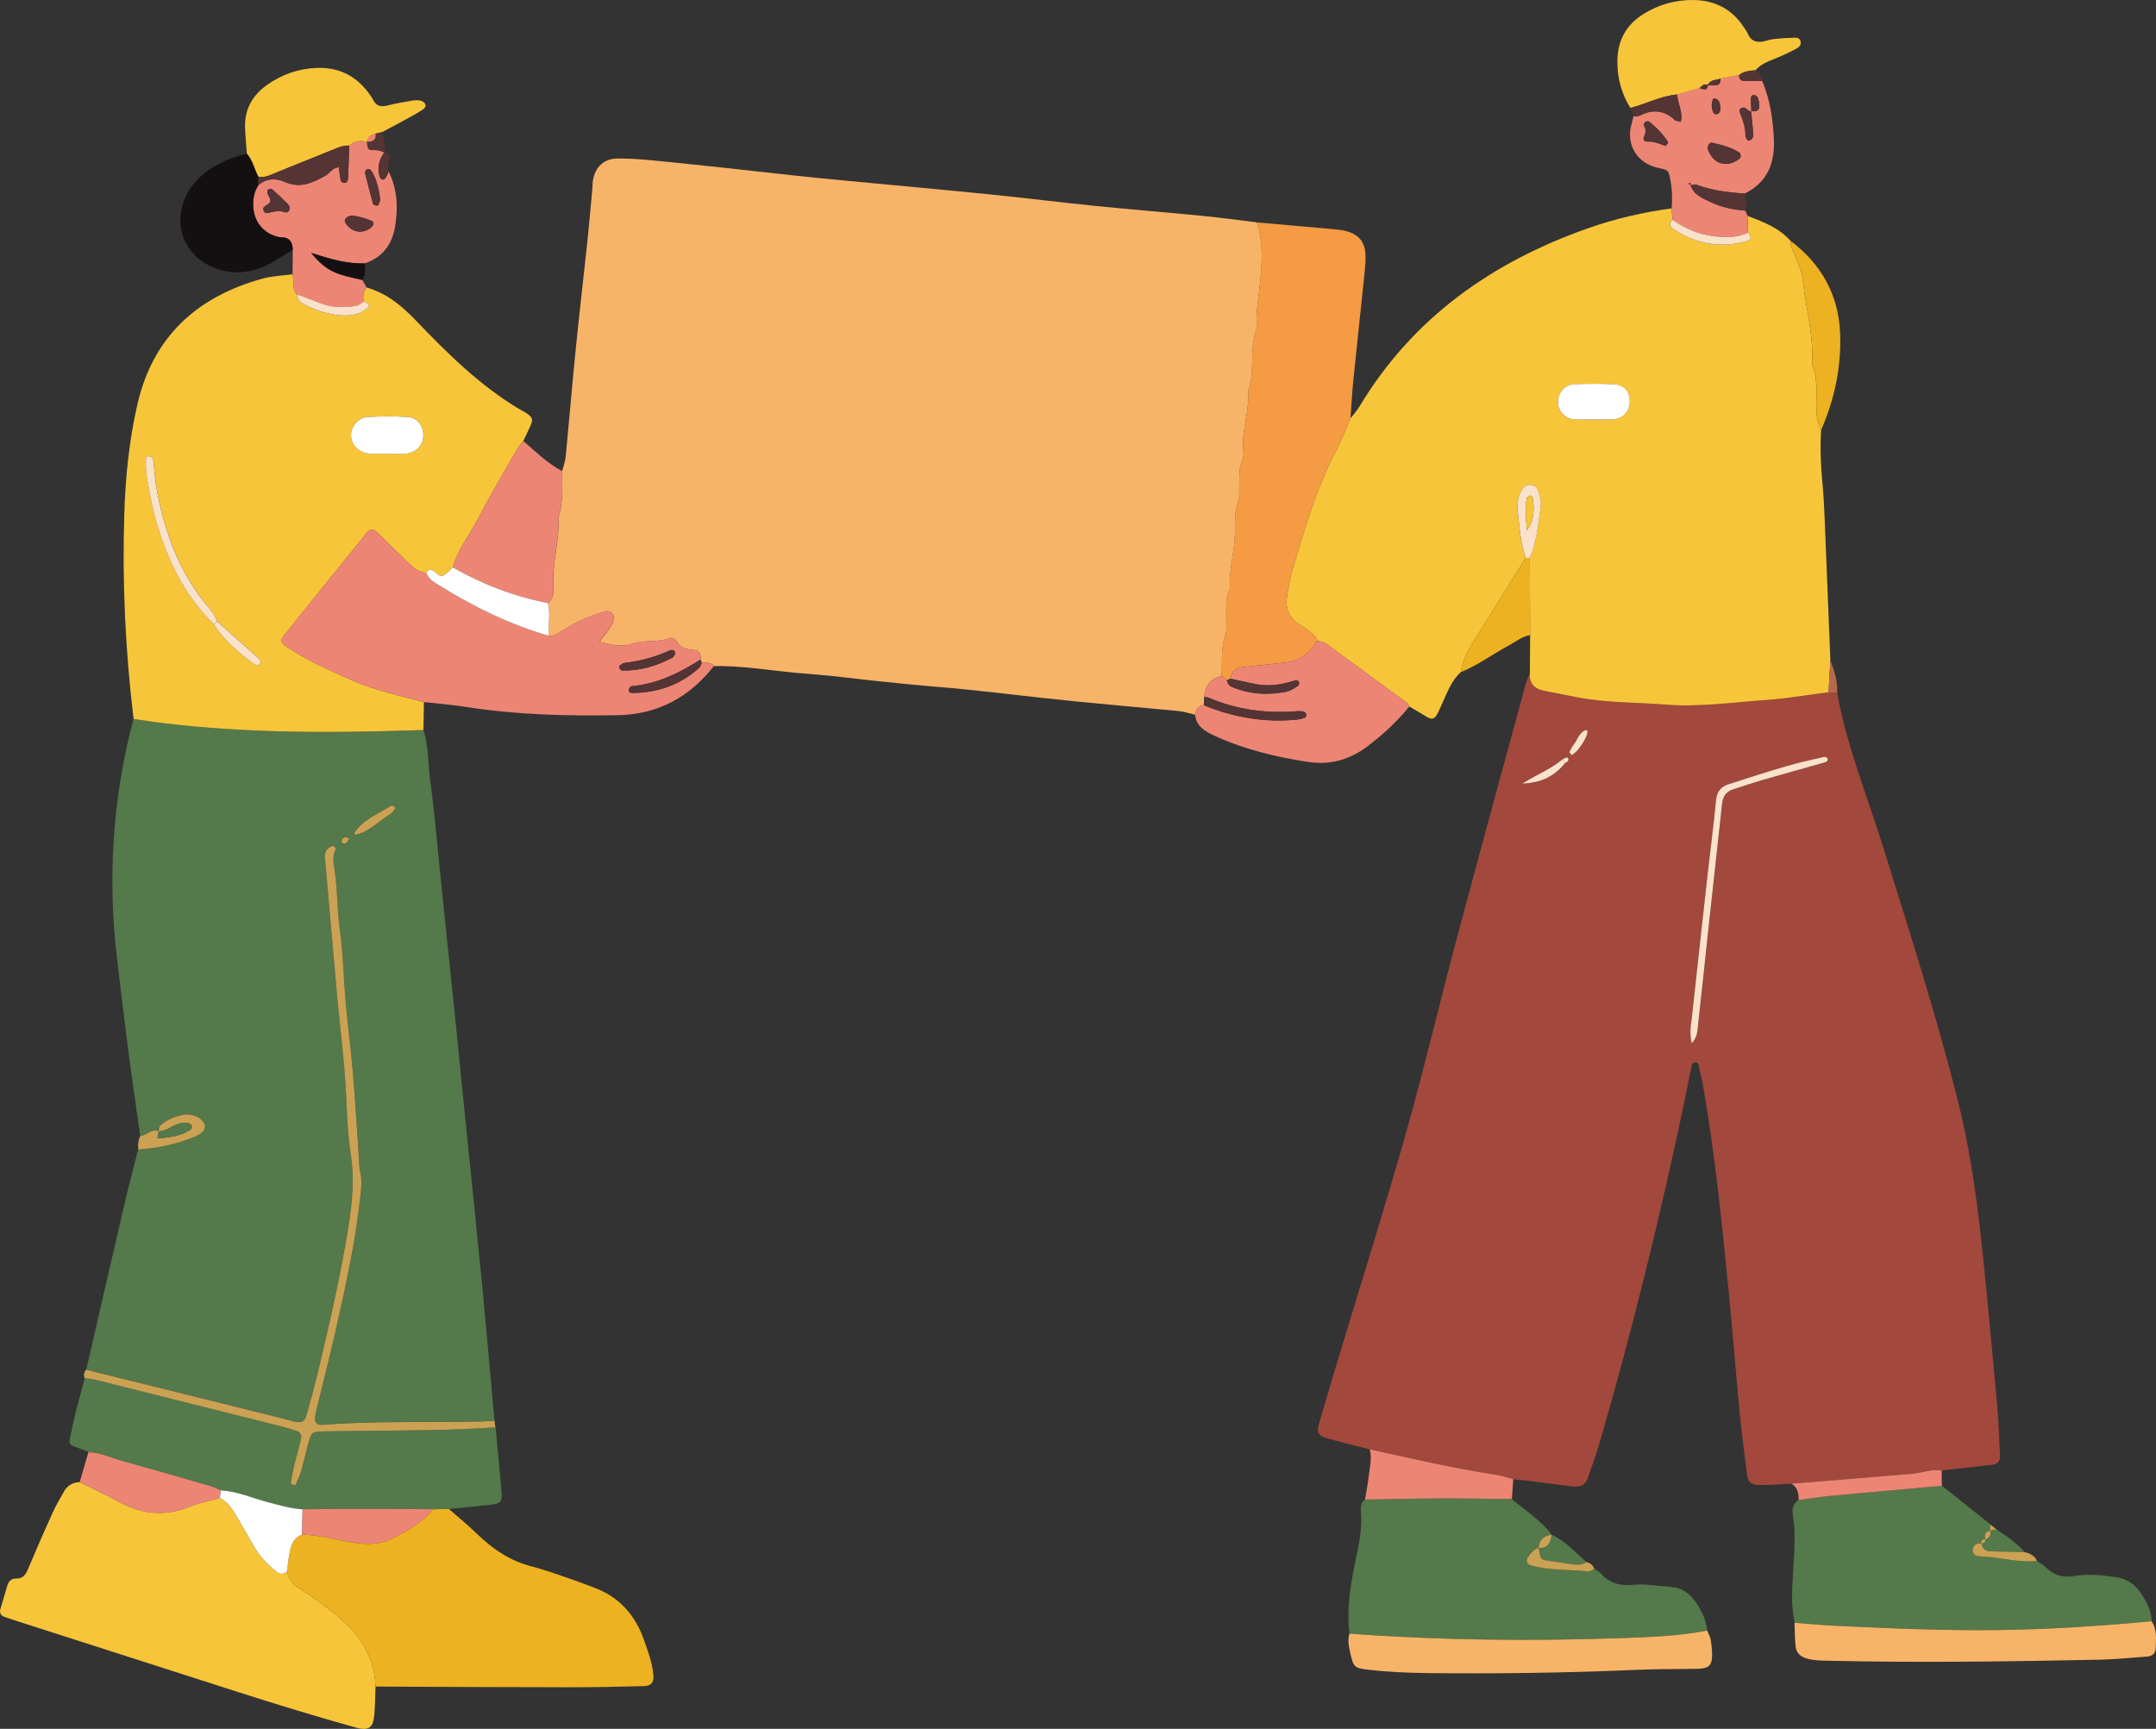 <?xml version="1.0" encoding="UTF-8"?>
<svg id="Capa_1" data-name="Capa 1" xmlns="http://www.w3.org/2000/svg" viewBox="0 0 570.7 457.66">
  <rect x="0" y="0" width="570.7" height="457.66" fill="#333333" stroke="none"/>
  <defs>
    <style>
      .cls-1 {
        fill: #f7b468;
      }

      .cls-2 {
        fill: #f7c53a;
      }

      .cls-3 {
        fill: #ed8575;
      }

      .cls-4 {
        fill: #f49b44;
      }

      .cls-5 {
        fill: #fff;
      }

      .cls-6 {
        fill: #edb221;
      }

      .cls-7 {
        fill: #fae1ca;
      }

      .cls-8 {
        fill: #a2483c;
      }

      .cls-9 {
        fill: #b56a4d;
      }

      .cls-10 {
        fill: #cba153;
      }

      .cls-11 {
        fill: #141011;
      }

      .cls-12 {
        fill: #543434;
      }

      .cls-13 {
        fill: #54794a;
      }
    </style>
  </defs>
  <path class="cls-8" d="M486.32,183.45c2.53,14.16,8.01,27.44,12.26,41.09,6.75,21.68,13.66,43.31,19.3,65.32,3.19,12.43,5.11,25.06,6.49,37.77,1.61,14.8,2.94,29.64,4.3,44.47,.4,4.37,.53,8.77,.72,13.16,.07,1.72-.52,2.33-2.33,2.54-4.36,.51-8.73,.98-13.09,1.47-2.72-.46-5.27,.64-7.92,.87-10.62,.89-21.25,1.75-31.88,2.62-2.86,.13-5.72,.4-8.57,.34-2.25-.05-2.9-.78-3.21-3.17-.71-5.49-1.41-10.99-1.94-16.5-.96-9.89-1.71-19.79-2.68-29.68-1.86-18.81-3.69-37.63-6.96-56.28-.26-1.5-.61-2.99-.98-4.47-.16-.65,.02-1.66-.92-1.76-1-.1-1.11,.85-1.26,1.57-.82,3.92-1.58,7.86-2.41,11.78-6.28,29.51-13.5,58.79-21.94,87.76-.85,2.93-1.95,5.78-2.9,8.69-.63,1.95-1.98,2.71-3.93,2.47-3.98-.48-7.95-1.01-11.93-1.5-1.32-.16-2.64-.28-3.96-.41-1.47-.4-2.92-.94-4.42-1.17-11.3-1.69-22.41-4.32-33.56-6.74-3.88-1-7.78-1.93-11.63-3.05-1.99-.58-2.46-1.5-1.9-3.45,1.57-5.51,3.2-10.99,4.86-16.48,6.05-20.1,12.38-40.13,18.11-60.33,4.84-17.07,8.89-34.37,13.46-51.52,6.05-22.69,12.25-45.33,18.41-67.98,.25-.91,.71-1.75,1.08-2.62-.15,2.5,1.06,4.01,3.44,4.53,2.98,.65,5.98,1.17,8.97,1.77,7.71,1.54,15.57,1.33,23.36,1.96,8.94,.72,17.9-.59,26.84-1.22,5.5-.39,10.97-1.34,16.45-2.04,.77,.06,1.53,.13,2.3,.19Zm-72.7,17.54c-2.87,2.45-6.42,3.83-10.69,6.45,5.59-.23,8.78-2.28,11.4-5.48,.6-.34,1.27-.72,.53-1.45-.13-.13-.82,.31-1.24,.48Zm34.21,75.21c1.56-1.78,1.49-3.36,1.65-4.79,.93-8.16,1.75-16.33,2.64-24.49,1.21-11.2,2.44-22.39,3.67-33.59,.02-.19,.06-.38,.08-.57,.14-1.91,1.06-3.22,2.92-3.81,2.54-.81,5.07-1.69,7.63-2.43,5.5-1.59,11.01-3.11,16.52-4.67,.55-.16,1.1-.45,.81-1.13-.09-.22-.67-.42-.97-.35-3.34,.79-6.7,1.51-9.99,2.47-5.12,1.5-10.21,3.12-15.29,4.78-1.95,.64-3.04,1.95-3.25,4.2-.59,6.27-1.43,12.52-2.13,18.78-1.44,12.9-2.87,25.81-4.27,38.72-.22,2.07-.73,4.15-.01,6.88Zm-31.71-76.29c.53-.48,1.14-.9,1.6-1.46,2.29-2.85,3.14-5.54,1.99-5.16-1.71,.56-2.06,2.47-3.09,3.72-.47,.57-.78,1.27-1.13,1.94-.06,.11,.05,.34,.14,.48,.08,.13,.23,.23,.5,.48Z"/>
  <path class="cls-1" d="M316.33,189.19c-1.49-.33-2.96-.83-4.46-.97-9.29-.91-18.6-1.68-27.88-2.62-9.28-.94-18.55-2.07-27.83-3.04-5.31-.55-10.63-.92-15.94-1.45-5.88-.58-11.75-1.19-17.61-1.9-3.97-.48-7.97-.73-11.95-1.1-7.2-.67-14.38-1.92-21.65-1.79-.84-1.1-2.06-.89-3.21-.97-.24-.19-.36-.45-.36-.75,.09-1.23-.13-2.41-1.58-2.53-1.95-.15-3.72-.39-4.78-2.37-.35-.65-1.26-1.04-2-.74-3.06,1.22-6.39,.31-9.53,1.44-2.63,.94-5.48,.46-8.84-.51,1.29-1.91,3.07-3.46,3.64-5.7,.13-.51,.09-1.2-.17-1.63-.4-.7-1.19-.92-1.98-.7-4.22,1.19-8.2,2.95-11.85,5.4-.98,.66-1.91,1.23-3.13,1.06-.11-2.89,.54-5.79-.17-8.67,1.78-1.38,1.48-3.38,1.41-5.22-.22-5.86,1.73-11.54,1.33-17.41,1.37-4.02,1.02-8.19,1.02-12.32,.32-1.29,.81-2.56,.94-3.87,.92-9.5,1.7-19.02,2.66-28.52,.93-9.31,2.04-18.6,3.02-27.9,.5-4.75,.91-9.51,1.35-14.26,.07-.76,.05-1.54,.16-2.29,.56-3.65,2.91-5.88,6.56-5.9,3.05-.02,6.12,.2,9.16,.49,6.65,.63,13.29,1.35,19.93,2.06,5.69,.61,11.38,1.28,17.07,1.89,4.37,.47,8.74,.91,13.11,1.32,13.11,1.25,26.23,2.43,39.34,3.75,9.3,.93,18.58,2.11,27.89,3.05,9.5,.96,19.02,1.71,28.52,2.65,4.73,.46,9.44,1.12,14.16,1.69,1.99,5.98,1.29,12.1,.65,18.13-.24,2.25-.66,4.49-.71,6.78-.03,1.34,.2,2.77-.21,3.99-1.74,5.15-.1,10.7-2.05,15.79,.45,5.37-1.8,10.53-1.22,15.91,.08,.74,0,1.58-.28,2.25-1,2.38-.77,4.87-.84,7.35-.04,1.33,.15,2.78-.29,3.97-.97,2.61-.85,5.26-.84,7.92,.01,4.96-1.64,9.77-1.35,14.75,.01,.18-.05,.38-.13,.55-1.07,2.36-.77,4.87-.83,7.34-.04,1.53,.25,3.18-.23,4.55-1.23,3.55-.76,7.18-1,10.78q-4.35,1.15-4.58,5.57c-.04,.73-.08,1.46-.12,2.19-1.52,.14-2.09,1.15-2.31,2.5Z"/>
  <path class="cls-13" d="M112.07,193.26c1.44,4.41,1.23,9.07,1.84,13.59,1.13,8.32,1.81,16.7,2.68,25.05,1.4,13.48,2.81,26.96,4.19,40.44,.93,9.11,1.82,18.23,2.74,27.35,1.35,13.29,2.75,26.58,4.04,39.88,1.18,12.15,2.23,24.32,3.33,36.48-.95,.07-1.9,.17-2.86,.19-14.33,.35-28.67-.19-42.98,.91-1.05,.08-1.79-.72-1.67-1.79,.09-.76,.22-1.51,.4-2.25,1.66-6.86,3.43-13.7,4.99-20.58,2.78-12.28,5.52-24.58,6.76-37.14,.15-1.51,.24-3.1-.08-4.56-.53-2.46-.46-4.94-.63-7.42-.48-6.86-.92-13.72-1.51-20.57-.51-5.89-1.29-11.76-1.81-17.65-.56-6.27-.65-12.6-1.51-18.83-.71-5.13-.64-10.3-1.32-15.4-.28-2.1-.84-4.1,.17-6.15,.09-.18-.22-.78-.46-.85-.3-.1-.77,.04-1.07,.23-1.09,.68-1.4,1.7-1.29,2.95,1.08,12.16,2.14,24.33,3.21,36.49,.07,.76,.15,1.52,.22,2.28,.61,6.07,1.3,12.14,1.8,18.22,.59,7.23,.53,14.55,1.63,21.69,1.02,6.6,.31,12.97-.73,19.35-2.05,12.62-4.92,25.08-7.88,37.52-.93,3.9-1.96,7.77-3.06,11.63-.59,2.05-1.29,2.36-3.4,1.95-.75-.15-1.46-.44-2.2-.62-17.59-4.37-35.18-8.73-52.78-13.1,3.5-15.18,6.99-30.37,10.52-45.54,.99-4.26,2.15-8.47,3.23-12.71,5.13-.33,10.11-1.41,14.87-3.35,2.07-.84,3.1-2.15,2.71-3.17-.6-1.56-1.92-2.31-3.46-2.63-.73-.15-1.53-.2-2.25-.05-2.25,.46-4.36,1.3-6.1,2.85-.33,.3-.29,1.01-.42,1.53,0,0,.03-.03,.03-.03-1.93-.82-3.14,1.19-4.85,1.24-1.06-7.57-2.18-15.13-3.17-22.72-1.04-7.96-1.97-15.94-2.93-23.92-2.58-21.51-1.24-42.76,4.32-63.72,10.77,1.71,21.65,2.58,32.52,3.06,14.72,.65,29.46,.34,44.19-.13Zm-8.11,20.02c-.19,.01-.42-.05-.56,.04-3.38,2.24-7.42,3.61-9.69,7.31-.01,.02,.3,.35,.42,.33,3.8-.82,6.31-3.8,9.49-5.68,.44-.26,.68-.85,.98-1.31,.05-.07-.07-.31-.18-.41-.12-.13-.31-.19-.46-.28Zm-11.5,8.73c-.44-.16-.77-.4-1.05-.36-.55,.08-1.07,.44-1,1.06,.07,.62,.65,.82,1.13,.5,.39-.26,.61-.77,.92-1.2Z"/>
  <path class="cls-2" d="M484.02,183.26c-5.48,.7-10.94,1.65-16.45,2.04-8.94,.63-17.9,1.94-26.84,1.22-7.78-.63-15.65-.42-23.36-1.96-2.99-.6-5.99-1.12-8.97-1.77-2.38-.52-3.59-2.03-3.44-4.53,.02-3.37,.05-6.74,.07-10.1-.04-6.8-.07-13.6-.1-20.4,1.88-4.45,2.3-9.23,2.92-13.94,.17-1.25-.33-2.63-.68-3.91-.27-.99-1.08-1.55-2.14-1.57-1.06-.02-1.8,.53-2.29,1.43-.95,1.74-1.2,3.64-1,5.56,.44,4.17,.7,8.37,2.12,12.37-4.19,6.69-8.38,13.38-12.55,20.08-1.99,3.19-4.07,6.34-4.66,10.16-2.31,2.12-3.39,4.97-4.65,7.73-.55,1.21-1.05,2.45-1.7,3.61-.52,.92-1.34,1.26-2.37,.63-1.62-.98-3.25-1.94-4.88-2.9-.21-.31-.35-.72-.63-.93-7.17-5.28-14.35-10.55-21.56-15.78-.58-.42-1.41-.48-2.13-.71-1.03-2.23-3.22-3.14-5.05-4.44-2.61-1.86-3.55-4.34-2.97-7.44,.42-2.23,.72-4.49,1.36-6.66,3.21-10.9,6.36-21.83,11.72-31.96,1.41-2.67,2.45-5.53,3.66-8.3,.81-1.05,1.72-2.04,2.4-3.17,14.11-23.47,35.03-38.2,60.44-47.17,7.21-2.54,14.61-4.28,22.18-5.28,.09,1,.18,2,.27,3-.91,.83-.82,1.79,.08,2.39,6.04,4.07,12.6,5.26,19.64,3.24,1.29-.37,.95-1.39,.26-2.22-.04-1.48-.09-2.95-.13-4.43,4.14,1.58,8.3,3.14,11.35,6.59-.07,1.4,.68,2.53,1.15,3.77,.8,2.12,1.91,4.25,2.12,6.45,.68,7.14,2.79,14.12,2.46,21.37-.03,.56-.04,1.19,.16,1.69,1.34,3.29,.94,6.74,.94,10.14,0,2.31,.16,4.55,1.3,6.62-.33,4.95-.07,9.88,.4,14.82,.29,3.03,.41,6.07,.54,9.12,.51,12.36,1,24.72,1.5,37.07-.17,2.82-.33,5.64-.49,8.46Zm-62.41-72.23s0,0,0,0c1.9,0,3.81,.16,5.68-.04,2.48-.26,4.05-2.18,4.1-4.64,.06-2.55-1.38-4.43-4.02-4.59-3.59-.21-7.21-.2-10.8-.02-2.42,.12-4.14,2.24-4.19,4.59-.05,2.3,1.69,4.42,4.11,4.68,1.69,.18,3.41,.03,5.11,.03Z"/>
  <path class="cls-2" d="M112.07,193.26c-14.73,.47-29.48,.78-44.19,.13-10.87-.48-21.74-1.35-32.52-3.06-2.17-18.02-3.03-36.11-2.46-54.25,.3-9.73,1.27-19.4,3.44-28.92,4.11-18.03,15.79-28.61,33.18-33.41,2.55-.7,5.27-.78,7.91-1.15,.53,1.76-.31,3.82,1.21,5.35,.09,.98,.38,1.84,1.33,2.35,3.04,1.62,6.23,2.79,9.66,3.14,2.69,.27,5.41,.03,7.54-1.8,1.18-1.02-.03-1.48-.95-1.77-.17-1.35-.13-2.65,.81-3.76,5.3,1.5,9.23,4.75,13.05,8.73,8.29,8.65,16.83,17.13,27.24,23.37,.65,.39,1.34,.73,1.98,1.14,1.64,1.06,1.86,1.65,1.16,3.26-.61,1.39-1.29,2.76-1.94,4.13-.56,.74-1.2,1.43-1.65,2.23-3.28,5.73-6.69,11.38-9.71,17.24-2.41,4.68-5.79,8.86-7.33,13.99-.81,.73-1.51,1.69-2.46,2.12-1.17,.52-1.91-.76-2.82-1.29-.87-.51-1.31-.02-1.73,.63-2.04-.2-3.49-1.45-4.87-2.79-2.61-2.52-5.19-5.08-7.8-7.6-1.51-1.46-2.05-1.49-3.21-.05-7.32,9.04-14.62,18.11-21.91,27.18-.85,1.06-.66,1.78,.78,2.75,5.41,3.64,11.34,6.27,17.28,8.9,6.14,2.72,12.69,4.06,19.12,5.82l-.13,7.4Zm-55.41-27.98c2.65,4.33,6.51,7.44,10.49,10.43,.48,.36,1.06,.56,1.52,.12,.49-.45,.33-1.07-.12-1.48-3.69-3.31-7.41-6.6-11.11-9.89-.46-1.73-1.67-2.98-2.76-4.31-4.42-5.38-7.67-11.43-9.91-17.99-2.04-5.98-3.5-12.11-3.98-18.44-.03-.38-.01-.77-.09-1.14-.14-.71-.08-1.64-1.04-1.77-1.24-.18-1,.95-1.01,1.55-.04,1.33,0,2.69,.24,4,.61,3.38,1.15,6.8,2.05,10.11,2.95,10.84,7.48,20.85,15.74,28.81Zm46.11-45.19s0,.02,0,.03c1.34,0,2.68,0,4.02,0,.38,0,.77-.03,1.14-.1,2.49-.48,4.1-2.35,4.12-4.77,.02-2.45-1.51-4.66-3.98-4.84-3.61-.26-7.26-.25-10.87,.01-2.43,.18-4.25,2.52-4.28,4.7-.03,2.44,1.99,4.67,4.69,4.93,1.71,.16,3.44,.03,5.16,.03Z"/>
  <path class="cls-2" d="M99.4,446.47c-.1,2.48-.08,4.98-.32,7.45-.27,2.75-.88,4.51-4.81,3.42-10.5-2.92-20.9-6.11-31.28-9.43-19.29-6.18-38.57-12.38-57.85-18.57-1.27-.41-2.54-.83-3.81-1.26-1.04-.36-1.56-1.02-1.22-2.16,.6-2.02,1.21-4.03,1.79-6.05,.35-1.23,1.05-2.05,2.4-2,1.92,.07,2.56-1.19,3.2-2.7,2.08-4.93,4.21-9.84,6.42-14.72,.86-1.91,1.98-3.71,2.98-5.56,.91-1.66,2.33-2.46,4.2-2.55,3.58,1.79,7.21,3.49,10.74,5.39,5.9,3.17,11.87,3.66,18.16,1.19,2.64-1.04,5.47-1.61,8.21-2.39,2.15,1.08,3.34,3.06,4.51,5.02,1.47,2.44,2.87,4.93,4.26,7.41,1.61,2.87,3.77,5.23,6.39,7.2,.93,.7,1.74,.48,2.56-.15,.51,1.64,1.15,3.08,2.77,4.1,2.87,1.8,5.61,3.83,8.33,5.86,6.9,5.15,12.12,11.33,12.37,20.5Z"/>
  <path class="cls-6" d="M99.4,446.47c-.25-9.17-5.48-15.35-12.37-20.5-2.72-2.03-5.46-4.06-8.33-5.86-1.62-1.02-2.26-2.45-2.77-4.1,.27-1.84,.44-3.71,.83-5.52,.41-1.86,1.18-3.56,3.19-4.27,4.39,.17,8.65,1.21,12.94,2.02,3.85,.73,7.7,.73,11.18-1.07,3.87-2,7.75-4.13,10.56-7.66,1.4-.01,2.81-.03,4.21-.04,2.43,2.14,4.96,4.18,7.28,6.44,4.18,4.06,8.79,7.26,14.54,8.73,3.32,.85,6.56,2.04,9.81,3.14,2.35,.8,4.66,1.69,6.98,2.57,6.51,2.47,10.67,7.2,12.97,13.66,1.09,3.05,2.22,6.11,2.53,9.37,.18,1.95-.53,2.92-2.53,2.97-6.68,.17-13.36,.31-20.04,.3-16.99-.01-33.99-.11-50.98-.18Z"/>
  <path class="cls-4" d="M357.46,110.79c-1.21,2.77-2.25,5.64-3.66,8.3-5.36,10.13-8.51,21.05-11.72,31.96-.64,2.17-.94,4.43-1.36,6.66-.58,3.09,.35,5.58,2.97,7.44,1.83,1.3,4.03,2.21,5.05,4.44-1.93,3.24-4.61,5.37-8.47,5.78-3.71,.4-7.42,.81-11.14,1.19-1.93,.19-3.12,1.13-3.44,3.09-.28,.21-.6,.35-.96,.39-.47-.37-.93-.74-1.4-1.1,.23-3.6-.24-7.23,1-10.78,.48-1.38,.19-3.03,.23-4.55,.07-2.47-.24-4.98,.83-7.34,.08-.17,.14-.37,.13-.55-.29-4.99,1.36-9.79,1.35-14.75,0-2.66-.13-5.31,.84-7.92,.44-1.2,.25-2.64,.29-3.97,.07-2.47-.16-4.96,.84-7.35,.28-.68,.36-1.52,.28-2.25-.57-5.38,1.67-10.54,1.22-15.91,1.95-5.09,.31-10.65,2.05-15.79,.41-1.21,.18-2.65,.21-3.99,.04-2.29,.47-4.53,.71-6.78,.64-6.03,1.34-12.16-.65-18.13,6.85,.6,13.7,1.18,20.54,1.81,1.13,.1,2.29,.24,3.38,.56,3.22,.94,4.77,2.92,4.87,6.23,.05,1.52-.07,3.06-.22,4.58-.98,9.49-2.02,18.98-2.98,28.48-.35,3.42-.53,6.86-.78,10.28Z"/>
  <path class="cls-3" d="M112.2,185.86c-6.43-1.76-12.98-3.1-19.12-5.82-5.94-2.63-11.87-5.26-17.28-8.9-1.43-.96-1.62-1.69-.78-2.75,7.29-9.07,14.59-18.13,21.91-27.18,1.17-1.44,1.7-1.4,3.21,.05,2.61,2.52,5.19,5.07,7.8,7.6,1.38,1.34,2.83,2.59,4.87,2.78,.66,1.72,2.18,2.53,3.62,3.43,9.03,5.63,18.52,10.25,28.76,13.23,1.22,.17,2.15-.4,3.13-1.06,3.65-2.45,7.63-4.21,11.85-5.4,.79-.22,1.58,0,1.98,.7,.25,.44,.3,1.13,.17,1.63-.57,2.24-2.36,3.79-3.64,5.7,3.36,.98,6.21,1.46,8.84,.51,3.13-1.13,6.46-.22,9.53-1.44,.75-.3,1.66,.09,2,.74,1.06,1.98,2.83,2.22,4.78,2.37,1.46,.11,1.67,1.29,1.58,2.53-5.6,3.6-11.49,6.47-18.26,7.06-.25,.02-.55,.48-.67,.79-.32,.83,.45,1,.9,1,6.68-.04,12.62-2.12,17.64-6.6,.39-.34,.51-.99,.75-1.49,1.14,.08,2.37-.12,3.21,.97-6.5,8.27-14.86,12.83-25.53,13.02-13.37,.23-26.69-.1-39.93-2.17-3.76-.59-7.56-.89-11.34-1.32Zm51.72-9.01c.2,.22,.42,.65,.65,.66,4.82,.14,9.29-1.2,13.49-3.47,.38-.2,.71-1.02,.61-1.44-.12-.5-.83-.67-1.39-.41-3.81,1.73-7.78,2.81-11.94,3.3-.5,.06-.97,.49-1.41,.8-.09,.06-.01,.36-.01,.57Z"/>
  <path class="cls-13" d="M539.22,413.22c.77,.56,1.63,1.03,2.31,1.69,2.22,2.17,4.64,2.81,7.81,2.27,3.56-.61,7.23-.19,10.86,.35,2.67,.4,4.66,1.65,6.16,3.77,1.66,2.36,3.11,4.84,3.2,7.86-13.33,1.25-26.67,2.15-40.07,2.33-14.55,.2-29.07-.44-43.59-1.12-3.62-.17-7.24-.53-10.86-.8-1.05-4.73-.63-9.5-.35-14.26,.28-4.77,.67-9.54-.12-14.29-.28-1.67,.05-3.02,1.56-3.95,2.82-.37,5.62-.82,8.45-1.08,9.82-.92,19.65-1.78,29.47-2.67,4.29,3.42,8.58,6.84,12.87,10.26-.05,.53-.11,1.06-.16,1.59,0,0,.03-.03,.03-.03-1.23,.36-1.63,1.14-1.17,2.34l.04-.05c-.9-.11-1.26,.32-1.19,1.19l.03-.04c-1.35-.14-2.22,.47-2.28,1.81-.05,1.18,.92,1.57,1.89,1.59,5.07,.11,10.02,1.77,15.14,1.23Z"/>
  <path class="cls-13" d="M400.21,396.84c3.57,3.08,7.68,5.56,10.54,9.44l-.04,.04c-2.14,.17-3.25,1.36-3.47,3.46l.03-.04c-1.41,.35-2.14,1.49-2.9,2.57-.59,.84-.14,1.83,.92,2.12,4.97,1.39,10.13,1.02,15.2,1.56,.48,.05,1.01-.47,1.52-.72,.61,.44,1.34,.78,1.82,1.33,2.34,2.67,5.18,3.23,8.65,2.92,3.16-.28,6.39,.34,9.6,.54,3.09,.19,5.31,1.77,6.96,4.28,1.47,2.23,2.6,4.59,2.85,7.3-7.32,1.42-14.77,1.72-22.16,1.98-24.18,.86-48.37,.63-72.52-1.17-.92-7.35,.58-14.5,2.05-21.61,.7-3.4,1.28-6.74,1-10.21-.1-1.3-.26-2.72,1.05-3.66,6.67-.11,13.34-.29,20.02-.31,6.29-.02,12.58,.11,18.87,.18Z"/>
  <path class="cls-13" d="M118.85,399.48c-1.4,.01-2.81,.03-4.21,.04-6.61-.04-13.22-.1-19.82-.1-4.9,0-9.81,.08-14.71,.12-3.06-.18-5.98-1.06-8.93-1.81-4.24-1.09-8.28-2.95-12.73-3.2-.86-.37-1.7-.83-2.59-1.08-7.87-2.28-15.74-4.56-23.63-6.76-2.92-.81-5.71-2.18-8.82-2.24-.16-.11-.3-.24-.47-.31-5.59-2.26-4.94-.59-3.61-7.22,.82-4.07,2.05-8.05,3.09-12.08,.94,.13,1.91,.16,2.83,.39,16.45,4.11,32.9,8.23,49.34,12.37,1.29,.33,2.56,.74,3.84,1.13,1.1,.33,1.51,1.16,1.27,2.19-.52,2.22-1.17,4.42-1.7,6.64-.4,1.66-.73,3.34-1.01,5.03-.02,.14,.5,.42,.81,.56,.12,.06,.45-.02,.49-.12,.53-1.21,1.13-2.41,1.49-3.68,.73-2.56,1.25-5.19,2-7.74,.72-2.45,.99-2.63,3.64-2.69,4.2-.1,8.4-.1,12.6-.16,11.06-.15,22.12-.1,33.16-.94,.54,5.86,1.15,11.71,1.6,17.57,.16,2.14-.38,2.64-2.57,2.9-3.77,.44-7.55,.79-11.33,1.18Z"/>
  <path class="cls-3" d="M323.33,178.93c.47,.37,.93,.74,1.4,1.1,.15,.8,.58,1.47,1.29,1.78,4.7,2,9.58,2.29,14.53,1.29,1.07-.21,2.05-.94,3.01-1.52,.24-.15,.4-.72,.31-1.01-.08-.25-.63-.58-.85-.51-3.29,1.07-6.64,1.71-10.09,1.12-2.43-.42-4.83-1.01-7.24-1.53,.32-1.95,1.52-2.9,3.44-3.09,3.72-.37,7.43-.79,11.14-1.19,3.86-.41,6.54-2.55,8.47-5.78,.72,.23,1.55,.29,2.13,.71,7.21,5.22,14.39,10.5,21.56,15.78,.29,.21,.42,.62,.63,.93-3.26,4.03-7.04,7.5-11.18,10.62-4.69,3.53-9.83,4.95-15.62,4.07-8.53-1.29-16.87-3.31-24.75-6.92-2.46-1.13-4.84-2.44-5.18-5.59,.22-1.34,.79-2.36,2.31-2.5,7.9,3.22,16.08,4.66,24.61,3.81,.74-.07,1.49-.25,2.18-.51,.21-.08,.39-.62,.33-.89-.07-.29-.41-.64-.69-.71-.54-.14-1.13-.17-1.69-.12-8.12,.68-15.97-.38-23.51-3.58-.34-.14-.75-.13-1.12-.18q.23-4.42,4.58-5.57Z"/>
  <path class="cls-3" d="M442.75,58.17c-.09-1-.18-2-.27-3,.23-2.46,.16-4.89-.29-7.33-.51-2.78-.44-2.79-3.31-3.41-4.62-1.01-7.58-4.6-7.41-9.25,.05-1.47,.61-2.93,.93-4.4,.55-.05,1.18,.07,1.63-.17,3.36-1.73,6.42-1.51,9.25,1.13,.33,.31,.95,.31,1.62,.5,.66-2.65-.9-4.85-.95-7.23,1.98-.56,3.95-1.13,5.93-1.69,.91,.21,2,.95,2.22-.78l-.1,.08c.69-.03,1.38-.09,2.07-.08,1.21,.01,1.36-.77,1.34-1.71,1.64-.32,3.28-.63,4.92-.95-.03,.84,.34,1.48,1.18,1.52,1.65,.08,3.3,.02,4.95,.01,2.07,4.93,2.85,10.09,3.09,15.42,.29,6.44-1.73,11.46-7.75,14.43-4.35-.32-8.66-.84-12.79-2.37-.45-.17-1.07,.11-1.62,.18,.23-.4,.14-.62-.29-.63-.01,0-.08,.26-.04,.3,.12,.11,.28,.17,.43,.25,.81,2.64,3.21,3.5,5.33,4.51,2.88,1.38,6,2.01,9.19,2.26,.19,.46,.37,.92,.56,1.39,.04,1.48,.09,2.95,.13,4.43-1.39,.66-2.84,1.03-4.4,1.11-5.73,.29-10.92-1.16-15.57-4.52Zm20.85-28.65c-.18-.05-.38-.06-.55-.15-.63-.32-1.1-1.15-1.96-.81-1.05,.42-.53,1.22-.29,1.86,.68,1.78,1.28,3.56,1.22,5.52-.01,.44,.55,1.28,.81,1.27,.85-.05,1.3-.85,1.26-1.6-.11-2.07-.38-4.13-.58-6.19,1.2,.13,2.25,.02,2.2-1.56-.02-.54-.12-1.09-.29-1.61-.17-.5-.4-1.01-1.07-1.07-.8-.07-.85,.57-.87,1.03-.03,1.1,.07,2.19,.12,3.29Zm-2.91,11.35c-.05-.11-.09-.34-.22-.43-2.21-1.51-4.78-2.08-7.32-2.66-.59-.14-1.3,.98-1.09,1.62,1.26,3.86,4.67,5.11,7.99,2.91,.44-.29,.9-.71,.64-1.44Zm-19.2-2.87c0-.19,.05-.42-.04-.55-1.36-2.03-3.03-3.78-4.96-5.27-.2-.15-.76-.06-.99,.12-.23,.18-.45,.73-.34,.93,.62,1.08,.48,2.05-.05,3.13-.25,.5,.22,1.17,.81,1.13,1.74-.11,3.26,.48,4.81,1.12,.14,.06,.5-.39,.75-.61Zm11.6-10.34c.07,.48,.08,1.06,.24,1.59,.16,.5,.36,1.12,1.12,.95,.61-.13,.88-.57,.92-1.18,.05-.96,0-1.91-.72-2.62-.23-.23-.66-.29-1.01-.36-.07-.01-.24,.28-.29,.46-.1,.35-.16,.72-.25,1.16Z"/>
  <path class="cls-1" d="M357.22,432.45c24.15,1.8,48.34,2.03,72.52,1.17,7.39-.26,14.84-.56,22.16-1.98,.34,.89,.86,1.75,.98,2.67,1.05,7.84-.33,7.42-6.14,7.49-4.39,.05-8.78,.04-13.16,.23-18.48,.8-36.97,1.08-55.46,.87-5.34-.06-10.67-.28-15.97-.9-3.66-.43-3.89-.66-4.74-4.48-.37-1.69-.74-3.36-.2-5.07Z"/>
  <path class="cls-3" d="M78.65,77.95c-1.52-1.53-.69-3.59-1.21-5.35,.02-2.15,.04-4.31,.06-6.46q-.06-2.93-2.33-3.26c-.37-.05-.76,0-1.13-.07-3.98-.76-6.66-3.76-6.98-7.81-.17-2.13,.15-4.15,1.34-5.97,2.13-1.9,4.7-1.87,6.99-.86,4.09,1.81,7.41,.23,10.8-1.69,1.14-.65,1.77-2.07,3.5-2.2,.11,.89,.2,1.78,.35,2.66,.12,.72,.23,1.58,1.24,1.47,.67-.07,.83-.76,.85-1.32,.13-2.84,.22-5.67,.32-8.51,1.34-1.38,2.99-1.38,4.7-1.04,.14,1-.1,2.3,1.55,2.2,1.11-.07,2.14,.11,3.09,.7,0,0-.04-.12-.04-.12-1.39,1.9-1.94,3.97-1.3,6.28,.16,.57,.54,1.09,1.1,.91,.4-.13,.69-.72,.94-1.16,.18-.31,.21-.71,.31-1.06,2.43,4.75,2.62,9.8,1.74,14.9-.8,4.64-3.38,7.97-7.98,9.53-4.75,.21-9.24-1.19-14.21-2.76,3.16,3.75,5.19,5.07,9.17,6.12,1.46,.39,2.94,.7,4.41,1.05,.37,.67,.74,1.33,1.11,2-.95,1.1-.98,2.41-.82,3.75-.63,.38-1.23,.98-1.9,1.09-3.17,.49-6.33,.57-9.4-.65-2.08-.82-4.19-1.57-6.28-2.35Zm-5.12-22.1c1.57-.02,2.58,1.09,3.1-.38,.3-.85-.39-1.4-.9-1.91-1.19-1.2-2.43-2.35-3.7-3.47-.18-.16-.75-.13-.95,.04-.22,.18-.34,.64-.29,.95,.15,.98,1.55,1.83,.23,2.96-.52,.44-1.57,.64-1.28,1.57,.42,1.39,1.5,.6,2.34,.49,.74-.1,1.48-.25,1.46-.24Zm19.62,1.27c-1.52,.05-2.12,1.12-1.79,1.71,1.61,2.83,4.93,3.37,7.17,1.09,.37-.38,.52-1.15-.14-1.44-1.93-.85-3.96-1.33-5.24-1.36Zm7.52-4.26c-.38-2.66-.89-5.2-2.26-7.49-.32-.53-.84-.76-1.37-.48-.24,.13-.47,.67-.41,.95,.66,2.7,1.38,5.39,2.1,8.07,.04,.16,.22,.37,.37,.4,.33,.07,.89,.19,.98,.04,.29-.45,.4-1.01,.57-1.49Z"/>
  <path class="cls-1" d="M475.02,429.58c3.62,.27,7.24,.63,10.86,.8,14.52,.68,29.04,1.33,43.59,1.12,13.4-.19,26.74-1.08,40.07-2.33,1.48,2.22,1.14,4.74,1.07,7.19-.04,1.3-.88,2.06-2.2,2.16-4.18,.3-8.35,.74-12.54,.83-24.02,.49-48.03,.84-72.05,.28-1.9-.04-3.8-.06-5.66-.62-1.65-.5-2.7-1.5-2.86-3.16-.21-2.08-.2-4.17-.29-6.26Z"/>
  <path class="cls-2" d="M449.9,23.33c-1.98,.56-3.95,1.13-5.93,1.69-4.37,.36-8.23,2.49-12.39,3.56-2.42-3.82-3.5-8.04-3.45-12.52,.05-5.39,2.37-9.57,6.99-12.41C439.13,1.18,443.61-.05,448.23,0c5.4,.06,10.05,2.21,13.17,6.93,.42,.64,.94,1.24,1.23,1.93,.93,2.23,2.61,2.52,4.68,1.99,.74-.19,1.48-.43,2.24-.51,1.52-.17,3.05-.3,4.57-.32,.89-.01,2.12-.33,2.46,.83,.43,1.45-.92,1.94-1.87,2.44-1.69,.88-3.44,1.68-5.22,2.38-1.79,.71-3.54,1.44-4.83,2.94-1.53,.1-3.06,.2-4.31,1.26-1.64,.32-3.28,.63-4.92,.95-1.22,.44-2.79,.22-3.41,1.79,0,0,.1-.08,.1-.08-1.03-.55-1.59,.21-2.22,.78Z"/>
  <path class="cls-2" d="M97.16,37.53c-1.72-.34-3.36-.34-4.7,1.04-1.17-.11-2.23,.21-3.31,.65-5.81,2.38-11.67,4.65-17.46,7.07-1.12,.47-2.14,.7-3.29,.49-1.12-1.97-1.47-4.33-3.05-6.06-.16-2.28-.39-4.55-.48-6.84-.2-5.02,2.06-8.85,6.09-11.6,3.84-2.62,8.12-4.12,12.83-4.3,5.78-.23,10.36,2.01,13.79,6.64,.45,.61,.91,1.24,1.25,1.91,.85,1.72,2.17,1.79,3.83,1.37,2.03-.51,4.1-.86,6.16-1.22,.74-.13,1.53-.2,2.26-.09,.51,.08,1.15,.39,1.4,.81,.51,.85-.26,1.42-.84,1.79-1.44,.92-2.95,1.73-4.45,2.55-2,1.09-4.02,2.15-6.03,3.23-.57,.14-1.15,.28-1.73,.42-1.1,.37-2.17,.77-2.28,2.18l.04-.04Z"/>
  <path class="cls-3" d="M119.83,150.2c1.54-5.13,4.92-9.31,7.33-13.99,3.02-5.86,6.43-11.52,9.71-17.24,.46-.8,1.1-1.49,1.65-2.23,3.3,2.81,6.36,5.93,10.27,7.96,0,4.13,.35,8.3-1.02,12.32,.4,5.86-1.55,11.55-1.33,17.41,.07,1.83,.38,3.84-1.41,5.21-8.94-1.71-17.31-4.96-25.21-9.44Z"/>
  <path class="cls-10" d="M131.15,377.83c-11.04,.84-22.1,.79-33.16,.94-4.2,.06-8.4,.06-12.6,.16-2.65,.06-2.91,.24-3.64,2.69-.75,2.56-1.27,5.18-2,7.74-.36,1.27-.97,2.46-1.49,3.68-.04,.1-.37,.18-.49,.12-.3-.14-.83-.42-.81-.56,.29-1.69,.61-3.37,1.01-5.03,.54-2.22,1.19-4.41,1.7-6.64,.24-1.04-.17-1.86-1.27-2.19-1.28-.39-2.55-.81-3.84-1.13-16.44-4.14-32.89-8.26-49.34-12.37-.92-.23-1.89-.27-2.83-.39-.26-.84-.23-1.62,.44-2.27,17.59,4.36,35.18,8.73,52.78,13.1,.74,.18,1.46,.48,2.2,.62,2.12,.42,2.82,.1,3.4-1.95,1.1-3.85,2.13-7.73,3.06-11.63,2.97-12.43,5.84-24.9,7.88-37.52,1.03-6.38,1.75-12.75,.73-19.35-1.11-7.14-1.05-14.46-1.63-21.69-.5-6.08-1.19-12.15-1.8-18.22-.08-.76-.16-1.52-.22-2.28-1.07-12.16-2.13-24.33-3.21-36.49-.11-1.25,.2-2.27,1.29-2.95,.3-.19,.76-.33,1.07-.23,.23,.08,.55,.67,.46,.85-1.01,2.04-.45,4.04-.17,6.15,.68,5.1,.61,10.27,1.32,15.4,.86,6.23,.95,12.56,1.51,18.83,.52,5.89,1.3,11.76,1.81,17.65,.59,6.85,1.03,13.71,1.51,20.57,.17,2.47,.11,4.95,.63,7.42,.31,1.46,.23,3.05,.08,4.56-1.25,12.56-3.99,24.86-6.76,37.14-1.56,6.88-3.33,13.72-4.99,20.58-.18,.74-.31,1.49-.4,2.25-.12,1.07,.62,1.88,1.67,1.79,14.31-1.1,28.66-.56,42.98-.91,.95-.02,1.91-.13,2.86-.19,.08,.59,.17,1.18,.25,1.77Z"/>
  <path class="cls-11" d="M65.34,40.71c1.58,1.74,1.93,4.09,3.05,6.06,0,.75,0,1.5,0,2.24-1.19,1.82-1.51,3.85-1.34,5.97,.32,4.05,3,7.05,6.98,7.81,.37,.07,.76,.02,1.13,.07q2.27,.32,2.33,3.26c-2.28,1.37-4.46,2.94-6.85,4.07-4.47,2.11-9.13,2.63-13.86,.75-8.27-3.28-11.4-11.97-7.17-19.78,1.89-3.49,4.81-5.9,8.23-7.71,2.36-1.25,4.86-2.2,7.49-2.75Z"/>
  <path class="cls-3" d="M400.21,396.84c-6.29-.07-12.58-.2-18.87-.18-6.67,.03-13.34,.2-20.02,.31,.33-2.02,.73-4.03,.97-6.07,.28-2.4,.92-4.79,.29-7.22,11.16,2.42,22.26,5.05,33.56,6.74,1.5,.22,2.95,.77,4.42,1.17-.12,1.75-.24,3.5-.36,5.25Z"/>
  <path class="cls-3" d="M23.4,384.44c3.11,.06,5.9,1.43,8.82,2.24,7.89,2.19,15.76,4.48,23.63,6.76,.89,.26,1.73,.72,2.59,1.09-.08,.67-.15,1.34-.23,2.01-2.74,.78-5.57,1.35-8.21,2.39-6.29,2.47-12.26,1.98-18.16-1.19-3.53-1.9-7.16-3.6-10.74-5.39,.77-2.63,1.53-5.27,2.3-7.9Z"/>
  <path class="cls-6" d="M482.08,113.79c-1.14-2.07-1.31-4.31-1.3-6.62,0-3.4,.4-6.85-.94-10.14-.2-.5-.19-1.13-.16-1.69,.32-7.25-1.79-14.23-2.46-21.37-.21-2.2-1.32-4.33-2.12-6.45-.47-1.24-1.22-2.37-1.15-3.77,8.14,6.1,12.72,14.32,13.13,24.38,.36,8.84-1.42,17.48-5,25.66Z"/>
  <path class="cls-6" d="M404.94,147.75c.03,6.8,.07,13.6,.1,20.4-2.15,.27-3.74,1.7-5.56,2.67-4.32,2.29-8.25,5.29-12.83,7.12,.6-3.83,2.67-6.98,4.66-10.16,4.18-6.7,8.37-13.39,12.55-20.08,.35,.05,.71,.07,1.07,.06Z"/>
  <path class="cls-3" d="M514.02,393.33c-9.82,.88-19.65,1.74-29.47,2.67-2.82,.27-5.63,.72-8.45,1.08,.03-1.74-.25-3.35-1.94-4.32,10.63-.87,21.26-1.73,31.88-2.62,2.65-.22,5.2-1.32,7.92-.87,.01,1.35,.03,2.71,.05,4.06Z"/>
  <path class="cls-10" d="M37.14,300.69c1.71-.05,2.92-2.05,4.85-1.24,.07,.67-.6,1.97-.01,1.91,2.94-.33,5.97-.58,8.52-2.38,.22-.15,.34-.69,.25-.96-.1-.28-.48-.55-.8-.63-1.13-.3-2.22-.07-3.3,.33-1.57,.58-2.87,1.85-4.68,1.76,.13-.52,.09-1.24,.42-1.53,1.73-1.55,3.85-2.38,6.1-2.85,.72-.15,1.53-.1,2.25,.05,1.54,.33,2.85,1.07,3.46,2.63,.39,1.02-.64,2.33-2.71,3.17-4.76,1.94-9.74,3.02-14.87,3.35-.18-1.26-.04-2.48,.54-3.63Z"/>
  <path class="cls-13" d="M410.76,406.28c3.66,1.66,6.24,4.69,9.2,7.24-1.59,1.07-3.3,.63-4.99,.41-1.69-.23-3.38-.54-5.07-.77-2.09-.29-2.1-.27-2.61-3.41l-.03,.04c2.5,.2,3.2-1.42,3.47-3.46l.04-.04Z"/>
  <path class="cls-12" d="M462.04,55.77c-3.19-.26-6.31-.88-9.19-2.26-2.12-1.02-4.52-1.88-5.33-4.51l-.1,.08c.54-.07,1.16-.35,1.62-.18,4.13,1.53,8.44,2.05,12.79,2.37,.42,1.48,.72,2.98,.22,4.51Z"/>
  <path class="cls-12" d="M431.58,28.58c4.16-1.07,8.02-3.2,12.39-3.56,.05,2.38,1.61,4.58,.95,7.23-.67-.2-1.29-.2-1.62-.5-2.83-2.64-5.89-2.86-9.25-1.13-.45,.23-1.09,.12-1.63,.17-.28-.73-.56-1.47-.84-2.21Z"/>
  <path class="cls-11" d="M95.93,74.11c-1.47-.35-2.95-.66-4.41-1.05-3.98-1.05-6.01-2.37-9.17-6.12,4.98,1.57,9.47,2.97,14.21,2.76,.14,1.52,.28,3.04-.64,4.4Z"/>
  <path class="cls-13" d="M528.49,404.86c2.66,1.78,5.32,3.56,7.43,6.02-3.05-.07-6.09-.16-9.14-.22-1.38-.03-2.01-.86-2.32-2.07l-.03,.04c.74-.05,1.11-.47,1.19-1.19,0,0-.04,.05-.04,.05,1.11-.42,1.57-1.17,1.17-2.34l-.03,.03c.59-.11,1.18-.21,1.77-.32Z"/>
  <path class="cls-10" d="M407.29,409.74c.52,3.14,.52,3.12,2.61,3.41,1.69,.23,3.37,.55,5.07,.77,1.69,.23,3.4,.66,4.99-.41,.99,.25,1.7,.8,2.07,1.76-.51,.25-1.05,.77-1.52,.72-5.06-.54-10.22-.17-15.2-1.56-1.06-.3-1.52-1.28-.92-2.12,.76-1.08,1.49-2.22,2.9-2.57Z"/>
  <path class="cls-10" d="M524.46,408.59c.31,1.21,.94,2.04,2.32,2.07,3.05,.06,6.09,.15,9.14,.22,1.42,.32,2.66,.91,3.3,2.34-5.12,.54-10.07-1.12-15.14-1.23-.97-.02-1.95-.41-1.89-1.59,.06-1.34,.92-1.95,2.28-1.81Z"/>
  <path class="cls-9" d="M484.02,183.26c.16-2.82,.33-5.64,.49-8.46,1.07,2.79,1.95,5.62,1.8,8.65-.77-.06-1.53-.13-2.3-.19Z"/>
  <path class="cls-12" d="M102.81,45.28c-.1,.36-.13,.75-.31,1.06-.25,.44-.54,1.02-.94,1.16-.56,.19-.95-.34-1.1-.91-.63-2.32-.09-4.39,1.3-6.28,.92,.25,1.7,.65,1.37,1.81-.29,1.04-.61,2.06-.32,3.15Z"/>
  <path class="cls-12" d="M99.4,35.39c.58-.14,1.15-.28,1.73-.42,.42,1.8,1.1,3.56,.67,5.46-.95-.59-1.98-.77-3.09-.7-1.65,.1-1.4-1.2-1.55-2.2,0,0-.04,.04-.04,.04,1.39-.07,2.52-.41,2.28-2.18Z"/>
  <path class="cls-12" d="M460.35,19.88c1.25-1.05,2.78-1.15,4.31-1.26,1.12,.59,1.68,1.56,1.81,2.79-1.65,0-3.3,.07-4.95-.01-.84-.04-1.21-.68-1.18-1.52Z"/>
  <path class="cls-10" d="M528.49,404.86c-.59,.11-1.18,.21-1.77,.32,.05-.53,.11-1.06,.16-1.59,.54,.42,1.07,.85,1.61,1.27Z"/>
  <path class="cls-7" d="M447.83,276.2c-.71-2.74-.21-4.82,.01-6.88,1.4-12.91,2.83-25.81,4.27-38.72,.7-6.26,1.54-12.51,2.13-18.78,.21-2.25,1.29-3.56,3.25-4.2,5.07-1.66,10.16-3.28,15.29-4.78,3.29-.96,6.65-1.69,9.99-2.47,.29-.07,.87,.13,.97,.35,.29,.68-.26,.98-.81,1.13-5.51,1.56-11.02,3.08-16.52,4.67-2.56,.74-5.09,1.62-7.63,2.43-1.86,.59-2.77,1.91-2.92,3.81-.01,.19-.06,.38-.08,.57-1.22,11.2-2.46,22.39-3.67,33.59-.88,8.16-1.71,16.33-2.64,24.49-.16,1.43-.09,3.01-1.65,4.79Z"/>
  <path class="cls-7" d="M414.33,201.96c-2.62,3.19-5.81,5.25-11.4,5.48,4.27-2.62,7.82-4,10.69-6.45,.24,.32,.48,.65,.71,.97Z"/>
  <path class="cls-7" d="M416.12,199.92c-.27-.25-.42-.34-.5-.48-.09-.14-.2-.37-.14-.48,.35-.66,.66-1.37,1.13-1.94,1.03-1.25,1.39-3.16,3.09-3.72,1.15-.38,.3,2.31-1.99,5.16-.45,.56-1.07,.99-1.6,1.46Z"/>
  <path class="cls-7" d="M413.62,200.99c.43-.18,1.12-.61,1.24-.48,.74,.73,.07,1.11-.53,1.45l-.71-.97Z"/>
  <path class="cls-5" d="M119.83,150.2c7.9,4.48,16.27,7.73,25.21,9.44,.71,2.88,.06,5.78,.17,8.67-10.24-2.99-19.73-7.61-28.76-13.23-1.44-.9-2.97-1.71-3.62-3.43,.42-.64,.85-1.13,1.73-.62,.91,.53,1.65,1.81,2.82,1.29,.95-.42,1.65-1.39,2.46-2.12Z"/>
  <path class="cls-12" d="M318.76,184.5c.38,.06,.78,.04,1.12,.18,7.53,3.2,15.38,4.26,23.51,3.58,.56-.05,1.15-.02,1.69,.12,.29,.07,.63,.43,.69,.71,.06,.27-.12,.82-.33,.89-.7,.26-1.44,.44-2.18,.51-8.53,.85-16.71-.59-24.61-3.81,.04-.73,.08-1.46,.11-2.19Z"/>
  <path class="cls-12" d="M185.79,175.36c-.24,.5-.36,1.15-.75,1.49-5.02,4.48-10.96,6.56-17.64,6.6-.45,0-1.22-.16-.9-1,.12-.31,.42-.77,.67-.79,6.78-.58,12.66-3.45,18.26-7.06,0,.31,.12,.56,.36,.75Z"/>
  <path class="cls-10" d="M103.96,213.29c.16,.09,.34,.16,.46,.28,.1,.1,.22,.34,.18,.41-.3,.46-.55,1.05-.98,1.31-3.18,1.87-5.69,4.86-9.49,5.68-.12,.02-.43-.3-.42-.33,2.27-3.71,6.31-5.07,9.69-7.31,.14-.09,.37-.03,.56-.04Z"/>
  <path class="cls-10" d="M92.47,222.01c-.32,.43-.53,.95-.92,1.2-.48,.32-1.06,.11-1.13-.5-.07-.61,.45-.98,1-1.06,.29-.04,.62,.2,1.05,.36Z"/>
  <path class="cls-5" d="M421.61,111.03c-1.71,0-3.43,.15-5.11-.03-2.42-.26-4.16-2.37-4.11-4.68,.05-2.35,1.78-4.47,4.19-4.59,3.59-.17,7.21-.19,10.8,.02,2.64,.15,4.08,2.03,4.02,4.59-.06,2.46-1.62,4.39-4.1,4.64-1.88,.2-3.79,.04-5.68,.04,0,0,0,0,0,0Z"/>
  <path class="cls-7" d="M404.94,147.75c-.36,0-.71-.01-1.07-.06-1.41-4-1.68-8.2-2.12-12.37-.2-1.92,.04-3.82,1-5.56,.49-.9,1.23-1.45,2.29-1.43,1.06,.02,1.87,.59,2.14,1.57,.36,1.27,.85,2.65,.68,3.91-.62,4.71-1.04,9.48-2.92,13.94Zm-.74-7.37c2.11-3.09,1.89-5.84,1.5-8.62-.06-.47-.43-.68-.82-.51-.29,.13-.69,.39-.74,.65-.47,2.59-.28,5.17,.06,8.48Z"/>
  <path class="cls-7" d="M442.75,58.17c4.65,3.36,9.85,4.82,15.57,4.52,1.56-.08,3-.45,4.4-1.11,.7,.84,1.04,1.85-.25,2.22-7.03,2.01-13.6,.82-19.64-3.24-.9-.61-.99-1.56-.08-2.39Z"/>
  <path class="cls-5" d="M102.77,120.09c-1.72,0-3.45,.13-5.16-.03-2.7-.26-4.72-2.48-4.69-4.93,.03-2.18,1.85-4.52,4.28-4.7,3.61-.26,7.26-.28,10.87-.01,2.47,.18,4,2.39,3.98,4.84-.02,2.41-1.63,4.29-4.12,4.77-.37,.07-.76,.1-1.14,.1-1.34,.01-2.68,0-4.02,0,0-.01,0-.02,0-.03Z"/>
  <path class="cls-7" d="M56.66,165.28c-8.25-7.96-12.79-17.97-15.74-28.81-.9-3.31-1.44-6.72-2.05-10.11-.23-1.31-.28-2.67-.24-4,.02-.61-.22-1.73,1.01-1.55,.96,.14,.9,1.06,1.04,1.77,.07,.37,.06,.76,.09,1.14,.49,6.33,1.94,12.46,3.98,18.44,2.24,6.57,5.49,12.61,9.91,17.99,1.09,1.33,2.3,2.58,2.76,4.31-.26,.27-.52,.54-.77,.81Z"/>
  <path class="cls-7" d="M78.65,77.95c2.09,.78,4.2,1.53,6.28,2.35,3.07,1.22,6.23,1.14,9.4,.65,.67-.1,1.27-.71,1.9-1.09,.92,.28,2.13,.75,.95,1.77-2.13,1.83-4.85,2.08-7.54,1.8-3.43-.35-6.63-1.52-9.66-3.14-.95-.5-1.24-1.36-1.33-2.35Z"/>
  <path class="cls-7" d="M57.43,164.47c3.71,3.29,7.42,6.58,11.11,9.89,.45,.4,.61,1.02,.12,1.48-.46,.43-1.04,.24-1.52-.12-3.97-3-7.84-6.11-10.49-10.43,.25-.27,.51-.54,.77-.81Z"/>
  <path class="cls-5" d="M58.21,396.54c.08-.67,.15-1.34,.23-2.01,4.45,.25,8.49,2.11,12.73,3.2,2.95,.76,5.87,1.63,8.93,1.81-.05,2.23-.09,4.45-.14,6.68-2.01,.71-2.79,2.42-3.19,4.27-.4,1.81-.56,3.68-.83,5.52-.82,.63-1.63,.85-2.56,.15-2.62-1.97-4.78-4.33-6.39-7.2-1.4-2.49-2.8-4.97-4.26-7.41-1.17-1.95-2.35-3.93-4.51-5.02Z"/>
  <path class="cls-3" d="M79.96,406.22c.05-2.23,.09-4.45,.14-6.68,4.91-.04,9.81-.12,14.71-.12,6.61,0,13.21,.06,19.82,.1-2.81,3.52-6.69,5.66-10.56,7.66-3.48,1.8-7.32,1.8-11.18,1.07-4.29-.81-8.55-1.85-12.94-2.02Z"/>
  <path class="cls-12" d="M325.69,179.65c2.41,.52,4.81,1.11,7.24,1.53,3.45,.6,6.8-.05,10.09-1.12,.22-.07,.78,.27,.85,.51,.09,.29-.07,.86-.31,1.01-.96,.59-1.94,1.31-3.01,1.52-4.95,1-9.84,.71-14.53-1.29-.71-.3-1.14-.98-1.29-1.78,.35-.05,.67-.18,.96-.39Z"/>
  <path class="cls-12" d="M163.93,176.85c0-.21-.08-.51,.01-.57,.45-.31,.91-.74,1.41-.8,4.15-.49,8.13-1.57,11.94-3.3,.56-.25,1.26-.09,1.39,.41,.1,.42-.23,1.23-.61,1.44-4.2,2.27-8.66,3.61-13.49,3.47-.23,0-.45-.44-.65-.66Z"/>
  <path class="cls-10" d="M526.75,405.15c.39,1.17-.06,1.92-1.17,2.34-.46-1.21-.06-1.98,1.17-2.34Z"/>
  <path class="cls-10" d="M525.62,407.44c-.07,.72-.45,1.14-1.19,1.19-.07-.86,.28-1.3,1.19-1.19Z"/>
  <path class="cls-10" d="M410.72,406.31c-.27,2.04-.96,3.66-3.47,3.46,.21-2.1,1.32-3.29,3.47-3.46Z"/>
  <path class="cls-12" d="M460.69,40.87c.27,.73-.19,1.15-.64,1.44-3.32,2.2-6.73,.94-7.99-2.91-.21-.65,.49-1.76,1.09-1.62,2.55,.59,5.11,1.15,7.32,2.66,.13,.09,.16,.32,.22,.43Z"/>
  <path class="cls-12" d="M441.49,38c-.26,.22-.61,.67-.75,.61-1.54-.64-3.07-1.24-4.81-1.12-.6,.04-1.06-.63-.81-1.13,.53-1.08,.67-2.05,.05-3.13-.11-.2,.11-.75,.34-.93,.23-.18,.79-.27,.99-.12,1.93,1.49,3.6,3.24,4.96,5.27,.09,.13,.03,.37,.04,.55Z"/>
  <path class="cls-12" d="M463.51,29.43c.2,2.06,.47,4.12,.58,6.19,.04,.75-.42,1.54-1.26,1.6-.26,.02-.83-.83-.81-1.27,.06-1.96-.53-3.74-1.22-5.52-.25-.64-.76-1.45,.29-1.86,.85-.34,1.32,.49,1.96,.81,.17,.08,.37,.1,.55,.15l-.09-.09Z"/>
  <path class="cls-12" d="M463.6,29.52c-.05-1.1-.15-2.2-.12-3.29,.01-.46,.06-1.1,.87-1.03,.67,.06,.91,.57,1.07,1.07,.17,.51,.28,1.07,.29,1.61,.05,1.58-1,1.69-2.2,1.56,0,0,.09,.09,.09,.09Z"/>
  <path class="cls-12" d="M453.08,27.66c.09-.44,.15-.81,.25-1.16,.05-.17,.22-.47,.29-.46,.35,.07,.78,.13,1.01,.36,.73,.71,.77,1.66,.72,2.62-.03,.61-.3,1.05-.92,1.18-.76,.17-.96-.45-1.12-.95-.17-.53-.18-1.11-.24-1.59Z"/>
  <path class="cls-12" d="M452.01,22.62c.63-1.57,2.19-1.35,3.41-1.79,.02,.94-.13,1.72-1.34,1.71-.69,0-1.38,.05-2.07,.08Z"/>
  <path class="cls-12" d="M449.9,23.33c.63-.58,1.19-1.33,2.22-.78-.22,1.73-1.31,.99-2.22,.78Z"/>
  <path class="cls-12" d="M447.51,48.99c-.15-.08-.31-.14-.43-.25-.05-.04,.02-.3,.04-.3,.43,.01,.52,.23,.29,.63,0,0,.1-.08,.1-.08Z"/>
  <path class="cls-12" d="M68.39,49.02c0-.75,0-1.5,0-2.24,1.15,.21,2.18-.02,3.29-.49,5.79-2.42,11.65-4.69,17.46-7.07,1.09-.45,2.14-.76,3.31-.65-.1,2.84-.19,5.68-.32,8.51-.03,.56-.18,1.25-.85,1.32-1.01,.11-1.12-.75-1.24-1.47-.15-.88-.23-1.77-.35-2.66-1.74,.13-2.36,1.55-3.5,2.2-3.39,1.92-6.71,3.5-10.8,1.69-2.3-1.02-4.86-1.04-6.99,.86Z"/>
  <path class="cls-12" d="M73.52,55.85s-.72,.14-1.46,.24c-.84,.12-1.91,.9-2.34-.49-.29-.93,.76-1.13,1.28-1.57,1.32-1.13-.08-1.98-.23-2.96-.05-.31,.07-.77,.29-.95,.2-.17,.77-.2,.95-.04,1.27,1.12,2.51,2.27,3.7,3.47,.51,.51,1.2,1.07,.9,1.91-.52,1.47-1.53,.36-3.1,.38Z"/>
  <path class="cls-12" d="M93.14,57.12c1.28,.03,3.31,.52,5.24,1.36,.66,.29,.51,1.06,.14,1.44-2.24,2.27-5.56,1.74-7.17-1.09-.33-.59,.27-1.66,1.79-1.71Z"/>
  <path class="cls-12" d="M100.66,52.86c-.17,.49-.29,1.05-.57,1.49-.09,.14-.65,.03-.98-.04-.15-.03-.33-.24-.37-.4-.72-2.69-1.44-5.37-2.1-8.07-.07-.28,.16-.82,.41-.95,.53-.28,1.05-.05,1.37,.48,1.37,2.29,1.88,4.83,2.26,7.49Z"/>
  <path class="cls-3" d="M99.4,35.39c.25,1.78-.89,2.11-2.28,2.18,.1-1.41,1.17-1.82,2.28-2.18Z"/>
  <path class="cls-13" d="M41.96,299.48c1.82,.09,3.12-1.19,4.68-1.76,1.08-.4,2.18-.63,3.3-.33,.31,.08,.7,.36,.8,.63,.09,.27-.03,.81-.25,.96-2.54,1.8-5.58,2.05-8.52,2.38-.59,.07,.08-1.24,.01-1.91,0,0-.03,.03-.03,.03Z"/>
  <path class="cls-2" d="M404.2,140.38c-.34-3.31-.53-5.89-.06-8.48,.05-.26,.45-.51,.74-.65,.39-.18,.76,.04,.82,.51,.38,2.78,.6,5.54-1.5,8.62Z"/>
</svg>
